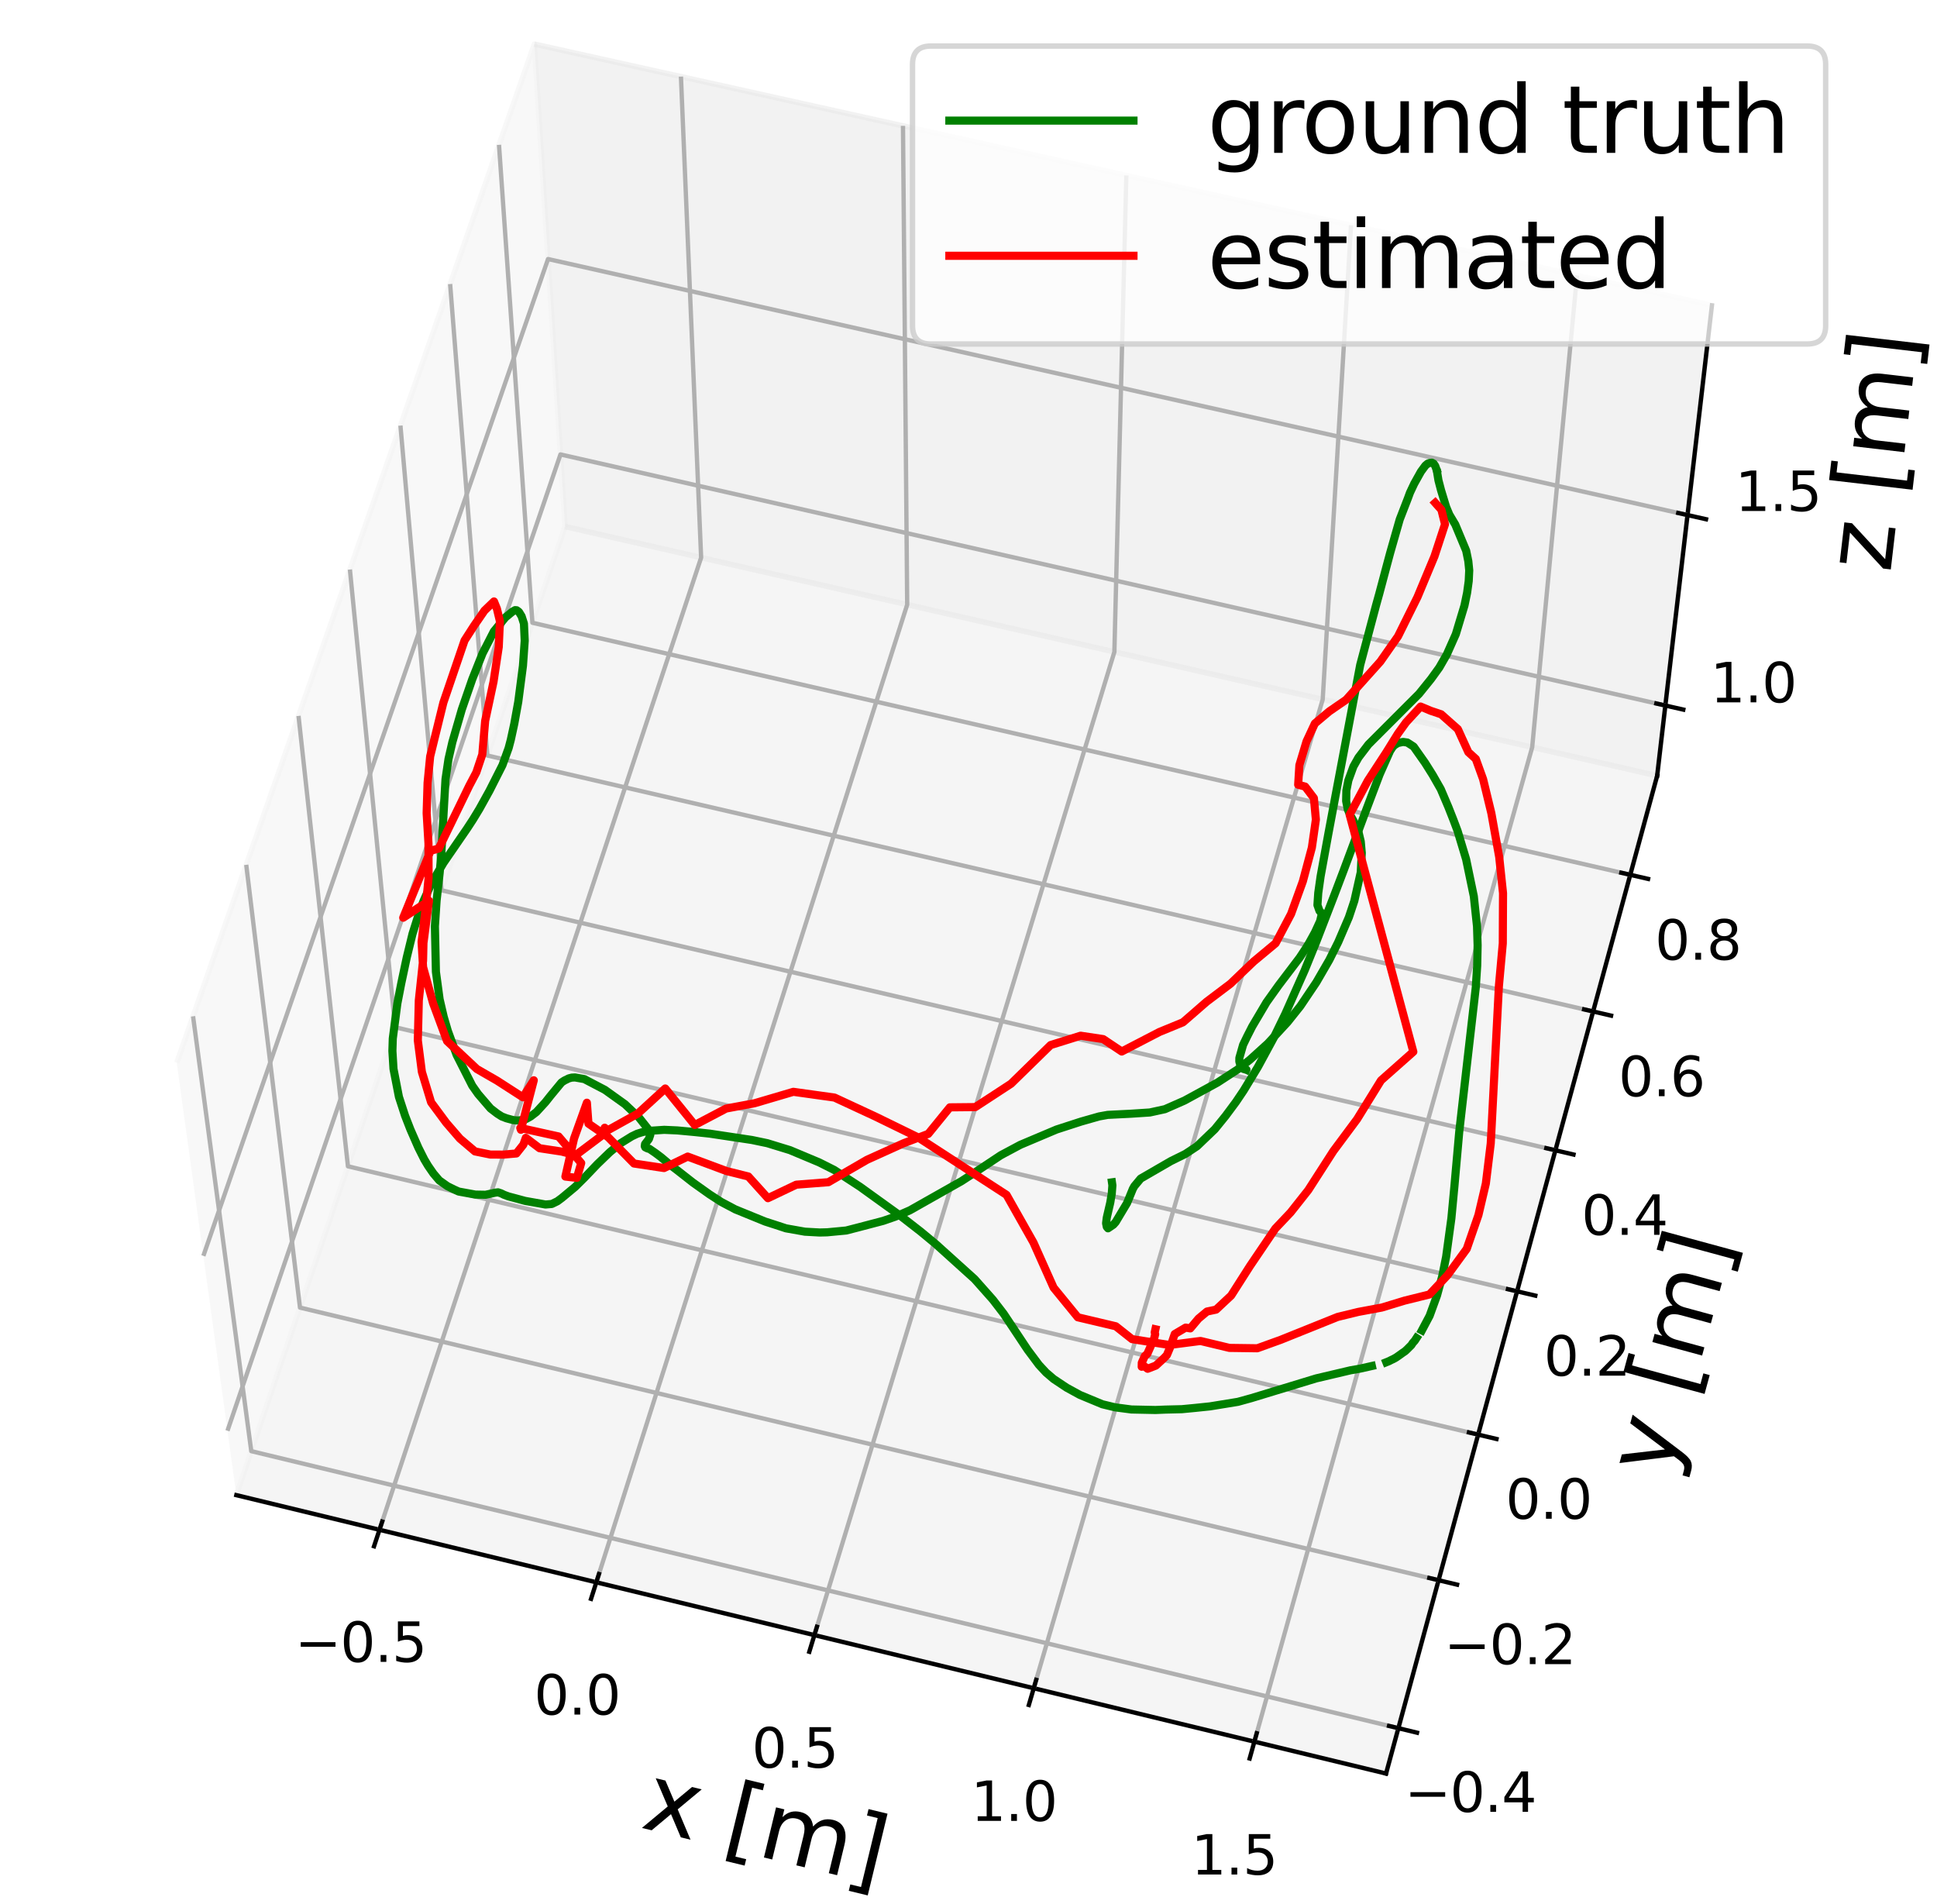 <?xml version="1.0" encoding="utf-8" standalone="no"?>
<!DOCTYPE svg PUBLIC "-//W3C//DTD SVG 1.1//EN"
  "http://www.w3.org/Graphics/SVG/1.1/DTD/svg11.dtd">
<svg xmlns:xlink="http://www.w3.org/1999/xlink" width="357.656pt" height="351.439pt" viewBox="0 0 357.656 351.439" xmlns="http://www.w3.org/2000/svg" version="1.1">
 <defs>
  <style type="text/css">*{stroke-linejoin: round; stroke-linecap: butt}</style>
 </defs>
 <g id="figure_1">
  <g id="patch_1">
   <path d="M 0 351.439 
L 357.656 351.439 
L 357.656 0 
L 0 0 
z
" style="fill: #ffffff"/>
  </g>
  <g id="patch_2">
   <path d="M 0 345.6 
L 345.6 345.6 
L 345.6 -0 
L 0 -0 
z
" style="fill: #ffffff"/>
  </g>
  <g id="pane3d_1">
   <g id="patch_3">
    <path d="M 43.64 276.022 
L 104.336 97.213 
L 98.668 8.135 
L 32.635 196.201 
" style="fill: #f2f2f2; opacity: 0.5; stroke: #f2f2f2; stroke-linejoin: miter"/>
   </g>
  </g>
  <g id="pane3d_2">
   <g id="patch_4">
    <path d="M 104.336 97.213 
L 305.985 143.222 
L 316.1 56.368 
L 98.668 8.135 
" style="fill: #e6e6e6; opacity: 0.5; stroke: #e6e6e6; stroke-linejoin: miter"/>
   </g>
  </g>
  <g id="pane3d_3">
   <g id="patch_5">
    <path d="M 43.64 276.022 
L 255.925 327.419 
L 305.985 143.222 
L 104.336 97.213 
" style="fill: #ececec; opacity: 0.5; stroke: #ececec; stroke-linejoin: miter"/>
   </g>
  </g>
  <g id="axis3d_1">
   <g id="line2d_1">
    <path d="M 43.64 276.022 
L 255.925 327.419 
" style="fill: none; stroke: #000000; stroke-width: 0.8; stroke-linecap: square"/>
   </g>
   <g id="text_1">
    <!-- x [m] -->
    <g transform="translate(118.044 337.345)rotate(-346.39)scale(0.17 -0.17)">
     <defs>
      <path id="DejaVuSans-78" d="M 3513 3500 
L 2247 1797 
L 3578 0 
L 2900 0 
L 1881 1375 
L 863 0 
L 184 0 
L 1544 1831 
L 300 3500 
L 978 3500 
L 1906 2253 
L 2834 3500 
L 3513 3500 
z
" transform="scale(0.016)"/>
      <path id="DejaVuSans-20" transform="scale(0.016)"/>
      <path id="DejaVuSans-5b" d="M 550 4863 
L 1875 4863 
L 1875 4416 
L 1125 4416 
L 1125 -397 
L 1875 -397 
L 1875 -844 
L 550 -844 
L 550 4863 
z
" transform="scale(0.016)"/>
      <path id="DejaVuSans-6d" d="M 3328 2828 
Q 3544 3216 3844 3400 
Q 4144 3584 4550 3584 
Q 5097 3584 5394 3201 
Q 5691 2819 5691 2113 
L 5691 0 
L 5113 0 
L 5113 2094 
Q 5113 2597 4934 2840 
Q 4756 3084 4391 3084 
Q 3944 3084 3684 2787 
Q 3425 2491 3425 1978 
L 3425 0 
L 2847 0 
L 2847 2094 
Q 2847 2600 2669 2842 
Q 2491 3084 2119 3084 
Q 1678 3084 1418 2786 
Q 1159 2488 1159 1978 
L 1159 0 
L 581 0 
L 581 3500 
L 1159 3500 
L 1159 2956 
Q 1356 3278 1631 3431 
Q 1906 3584 2284 3584 
Q 2666 3584 2933 3390 
Q 3200 3197 3328 2828 
z
" transform="scale(0.016)"/>
      <path id="DejaVuSans-5d" d="M 1947 4863 
L 1947 -844 
L 622 -844 
L 622 -397 
L 1369 -397 
L 1369 4416 
L 622 4416 
L 622 4863 
L 1947 4863 
z
" transform="scale(0.016)"/>
     </defs>
     <use xlink:href="#DejaVuSans-78"/>
     <use xlink:href="#DejaVuSans-20" x="59.18"/>
     <use xlink:href="#DejaVuSans-5b" x="90.967"/>
     <use xlink:href="#DejaVuSans-6d" x="129.98"/>
     <use xlink:href="#DejaVuSans-5d" x="227.393"/>
    </g>
   </g>
   <g id="Line3DCollection_1">
    <path d="M 70.071 282.421 
L 129.46 102.946 
L 125.732 14.139 
" style="fill: none; stroke: #b0b0b0; stroke-width: 0.8"/>
    <path d="M 110.106 292.114 
L 167.507 111.626 
L 166.731 23.233 
" style="fill: none; stroke: #b0b0b0; stroke-width: 0.8"/>
    <path d="M 150.373 301.863 
L 205.763 120.355 
L 207.973 32.382 
" style="fill: none; stroke: #b0b0b0; stroke-width: 0.8"/>
    <path d="M 190.875 311.669 
L 244.229 129.132 
L 249.459 41.585 
" style="fill: none; stroke: #b0b0b0; stroke-width: 0.8"/>
    <path d="M 231.613 321.532 
L 282.908 137.957 
L 291.193 50.843 
" style="fill: none; stroke: #b0b0b0; stroke-width: 0.8"/>
   </g>
   <g id="xtick_1">
    <g id="line2d_2">
     <path d="M 70.572 280.905 
L 69.066 285.458 
" style="fill: none; stroke: #000000; stroke-width: 0.8; stroke-linecap: square"/>
    </g>
    <g id="text_2">
     <!-- −0.5 -->
     <g transform="translate(54.447 306.804)scale(0.1 -0.1)">
      <defs>
       <path id="DejaVuSans-2212" d="M 678 2272 
L 4684 2272 
L 4684 1741 
L 678 1741 
L 678 2272 
z
" transform="scale(0.016)"/>
       <path id="DejaVuSans-30" d="M 2034 4250 
Q 1547 4250 1301 3770 
Q 1056 3291 1056 2328 
Q 1056 1369 1301 889 
Q 1547 409 2034 409 
Q 2525 409 2770 889 
Q 3016 1369 3016 2328 
Q 3016 3291 2770 3770 
Q 2525 4250 2034 4250 
z
M 2034 4750 
Q 2819 4750 3233 4129 
Q 3647 3509 3647 2328 
Q 3647 1150 3233 529 
Q 2819 -91 2034 -91 
Q 1250 -91 836 529 
Q 422 1150 422 2328 
Q 422 3509 836 4129 
Q 1250 4750 2034 4750 
z
" transform="scale(0.016)"/>
       <path id="DejaVuSans-2e" d="M 684 794 
L 1344 794 
L 1344 0 
L 684 0 
L 684 794 
z
" transform="scale(0.016)"/>
       <path id="DejaVuSans-35" d="M 691 4666 
L 3169 4666 
L 3169 4134 
L 1269 4134 
L 1269 2991 
Q 1406 3038 1543 3061 
Q 1681 3084 1819 3084 
Q 2600 3084 3056 2656 
Q 3513 2228 3513 1497 
Q 3513 744 3044 326 
Q 2575 -91 1722 -91 
Q 1428 -91 1123 -41 
Q 819 9 494 109 
L 494 744 
Q 775 591 1075 516 
Q 1375 441 1709 441 
Q 2250 441 2565 725 
Q 2881 1009 2881 1497 
Q 2881 1984 2565 2268 
Q 2250 2553 1709 2553 
Q 1456 2553 1204 2497 
Q 953 2441 691 2322 
L 691 4666 
z
" transform="scale(0.016)"/>
      </defs>
      <use xlink:href="#DejaVuSans-2212"/>
      <use xlink:href="#DejaVuSans-30" x="83.789"/>
      <use xlink:href="#DejaVuSans-2e" x="147.412"/>
      <use xlink:href="#DejaVuSans-35" x="179.199"/>
     </g>
    </g>
   </g>
   <g id="xtick_2">
    <g id="line2d_3">
     <path d="M 110.591 290.589 
L 109.134 295.168 
" style="fill: none; stroke: #000000; stroke-width: 0.8; stroke-linecap: square"/>
    </g>
    <g id="text_3">
     <!-- 0.0 -->
     <g transform="translate(98.612 316.533)scale(0.1 -0.1)">
      <use xlink:href="#DejaVuSans-30"/>
      <use xlink:href="#DejaVuSans-2e" x="63.623"/>
      <use xlink:href="#DejaVuSans-30" x="95.41"/>
     </g>
    </g>
   </g>
   <g id="xtick_3">
    <g id="line2d_4">
     <path d="M 150.841 300.329 
L 149.436 304.935 
" style="fill: none; stroke: #000000; stroke-width: 0.8; stroke-linecap: square"/>
    </g>
    <g id="text_4">
     <!-- 0.5 -->
     <g transform="translate(138.818 326.319)scale(0.1 -0.1)">
      <use xlink:href="#DejaVuSans-30"/>
      <use xlink:href="#DejaVuSans-2e" x="63.623"/>
      <use xlink:href="#DejaVuSans-35" x="95.41"/>
     </g>
    </g>
   </g>
   <g id="xtick_4">
    <g id="line2d_5">
     <path d="M 191.326 310.126 
L 189.972 314.759 
" style="fill: none; stroke: #000000; stroke-width: 0.8; stroke-linecap: square"/>
    </g>
    <g id="text_5">
     <!-- 1.0 -->
     <g transform="translate(179.259 336.162)scale(0.1 -0.1)">
      <defs>
       <path id="DejaVuSans-31" d="M 794 531 
L 1825 531 
L 1825 4091 
L 703 3866 
L 703 4441 
L 1819 4666 
L 2450 4666 
L 2450 531 
L 3481 531 
L 3481 0 
L 794 0 
L 794 531 
z
" transform="scale(0.016)"/>
      </defs>
      <use xlink:href="#DejaVuSans-31"/>
      <use xlink:href="#DejaVuSans-2e" x="63.623"/>
      <use xlink:href="#DejaVuSans-30" x="95.41"/>
     </g>
    </g>
   </g>
   <g id="xtick_5">
    <g id="line2d_6">
     <path d="M 232.047 319.98 
L 230.745 324.641 
" style="fill: none; stroke: #000000; stroke-width: 0.8; stroke-linecap: square"/>
    </g>
    <g id="text_6">
     <!-- 1.5 -->
     <g transform="translate(219.935 346.062)scale(0.1 -0.1)">
      <use xlink:href="#DejaVuSans-31"/>
      <use xlink:href="#DejaVuSans-2e" x="63.623"/>
      <use xlink:href="#DejaVuSans-35" x="95.41"/>
     </g>
    </g>
   </g>
  </g>
  <g id="axis3d_2">
   <g id="line2d_7">
    <path d="M 305.985 143.222 
L 255.925 327.419 
" style="fill: none; stroke: #000000; stroke-width: 0.8; stroke-linecap: square"/>
   </g>
   <g id="text_7">
    <!-- y [m] -->
    <g transform="translate(308.079 273.102)rotate(-74.796)scale(0.17 -0.17)">
     <defs>
      <path id="DejaVuSans-79" d="M 2059 -325 
Q 1816 -950 1584 -1140 
Q 1353 -1331 966 -1331 
L 506 -1331 
L 506 -850 
L 844 -850 
Q 1081 -850 1212 -737 
Q 1344 -625 1503 -206 
L 1606 56 
L 191 3500 
L 800 3500 
L 1894 763 
L 2988 3500 
L 3597 3500 
L 2059 -325 
z
" transform="scale(0.016)"/>
     </defs>
     <use xlink:href="#DejaVuSans-79"/>
     <use xlink:href="#DejaVuSans-20" x="59.18"/>
     <use xlink:href="#DejaVuSans-5b" x="90.967"/>
     <use xlink:href="#DejaVuSans-6d" x="129.98"/>
     <use xlink:href="#DejaVuSans-5d" x="227.393"/>
    </g>
   </g>
   <g id="Line3DCollection_2">
    <path d="M 35.647 187.623 
L 46.397 267.9 
L 258.2 319.045 
" style="fill: none; stroke: #b0b0b0; stroke-width: 0.8"/>
    <path d="M 45.466 159.657 
L 55.393 241.399 
L 265.624 291.729 
" style="fill: none; stroke: #b0b0b0; stroke-width: 0.8"/>
    <path d="M 55.118 132.167 
L 64.246 215.316 
L 272.93 264.85 
" style="fill: none; stroke: #b0b0b0; stroke-width: 0.8"/>
    <path d="M 64.607 105.142 
L 72.961 189.641 
L 280.119 238.397 
" style="fill: none; stroke: #b0b0b0; stroke-width: 0.8"/>
    <path d="M 73.937 78.569 
L 81.541 164.364 
L 287.195 212.361 
" style="fill: none; stroke: #b0b0b0; stroke-width: 0.8"/>
    <path d="M 83.112 52.438 
L 89.989 139.477 
L 294.16 186.732 
" style="fill: none; stroke: #b0b0b0; stroke-width: 0.8"/>
    <path d="M 92.136 26.738 
L 98.308 114.97 
L 301.017 161.5 
" style="fill: none; stroke: #b0b0b0; stroke-width: 0.8"/>
   </g>
   <g id="xtick_6">
    <g id="line2d_8">
     <path d="M 256.48 318.63 
L 261.642 319.877 
" style="fill: none; stroke: #000000; stroke-width: 0.8; stroke-linecap: square"/>
    </g>
    <g id="text_8">
     <!-- −0.4 -->
     <g transform="translate(259.349 334.492)scale(0.1 -0.1)">
      <defs>
       <path id="DejaVuSans-34" d="M 2419 4116 
L 825 1625 
L 2419 1625 
L 2419 4116 
z
M 2253 4666 
L 3047 4666 
L 3047 1625 
L 3713 1625 
L 3713 1100 
L 3047 1100 
L 3047 0 
L 2419 0 
L 2419 1100 
L 313 1100 
L 313 1709 
L 2253 4666 
z
" transform="scale(0.016)"/>
      </defs>
      <use xlink:href="#DejaVuSans-2212"/>
      <use xlink:href="#DejaVuSans-30" x="83.789"/>
      <use xlink:href="#DejaVuSans-2e" x="147.412"/>
      <use xlink:href="#DejaVuSans-34" x="179.199"/>
     </g>
    </g>
   </g>
   <g id="xtick_7">
    <g id="line2d_9">
     <path d="M 263.917 291.32 
L 269.04 292.547 
" style="fill: none; stroke: #000000; stroke-width: 0.8; stroke-linecap: square"/>
    </g>
    <g id="text_9">
     <!-- −0.2 -->
     <g transform="translate(266.637 307.219)scale(0.1 -0.1)">
      <defs>
       <path id="DejaVuSans-32" d="M 1228 531 
L 3431 531 
L 3431 0 
L 469 0 
L 469 531 
Q 828 903 1448 1529 
Q 2069 2156 2228 2338 
Q 2531 2678 2651 2914 
Q 2772 3150 2772 3378 
Q 2772 3750 2511 3984 
Q 2250 4219 1831 4219 
Q 1534 4219 1204 4116 
Q 875 4013 500 3803 
L 500 4441 
Q 881 4594 1212 4672 
Q 1544 4750 1819 4750 
Q 2544 4750 2975 4387 
Q 3406 4025 3406 3419 
Q 3406 3131 3298 2873 
Q 3191 2616 2906 2266 
Q 2828 2175 2409 1742 
Q 1991 1309 1228 531 
z
" transform="scale(0.016)"/>
      </defs>
      <use xlink:href="#DejaVuSans-2212"/>
      <use xlink:href="#DejaVuSans-30" x="83.789"/>
      <use xlink:href="#DejaVuSans-2e" x="147.412"/>
      <use xlink:href="#DejaVuSans-32" x="179.199"/>
     </g>
    </g>
   </g>
   <g id="xtick_8">
    <g id="line2d_10">
     <path d="M 271.235 264.447 
L 276.32 265.654 
" style="fill: none; stroke: #000000; stroke-width: 0.8; stroke-linecap: square"/>
    </g>
    <g id="text_10">
     <!-- 0.0 -->
     <g transform="translate(277.999 280.38)scale(0.1 -0.1)">
      <use xlink:href="#DejaVuSans-30"/>
      <use xlink:href="#DejaVuSans-2e" x="63.623"/>
      <use xlink:href="#DejaVuSans-30" x="95.41"/>
     </g>
    </g>
   </g>
   <g id="xtick_9">
    <g id="line2d_11">
     <path d="M 278.437 238.001 
L 283.484 239.189 
" style="fill: none; stroke: #000000; stroke-width: 0.8; stroke-linecap: square"/>
    </g>
    <g id="text_11">
     <!-- 0.2 -->
     <g transform="translate(285.058 253.966)scale(0.1 -0.1)">
      <use xlink:href="#DejaVuSans-30"/>
      <use xlink:href="#DejaVuSans-2e" x="63.623"/>
      <use xlink:href="#DejaVuSans-32" x="95.41"/>
     </g>
    </g>
   </g>
   <g id="xtick_10">
    <g id="line2d_12">
     <path d="M 285.525 211.971 
L 290.535 213.141 
" style="fill: none; stroke: #000000; stroke-width: 0.8; stroke-linecap: square"/>
    </g>
    <g id="text_12">
     <!-- 0.4 -->
     <g transform="translate(292.006 227.967)scale(0.1 -0.1)">
      <use xlink:href="#DejaVuSans-30"/>
      <use xlink:href="#DejaVuSans-2e" x="63.623"/>
      <use xlink:href="#DejaVuSans-34" x="95.41"/>
     </g>
    </g>
   </g>
   <g id="xtick_11">
    <g id="line2d_13">
     <path d="M 292.503 186.349 
L 297.476 187.499 
" style="fill: none; stroke: #000000; stroke-width: 0.8; stroke-linecap: square"/>
    </g>
    <g id="text_13">
     <!-- 0.6 -->
     <g transform="translate(298.846 202.372)scale(0.1 -0.1)">
      <defs>
       <path id="DejaVuSans-36" d="M 2113 2584 
Q 1688 2584 1439 2293 
Q 1191 2003 1191 1497 
Q 1191 994 1439 701 
Q 1688 409 2113 409 
Q 2538 409 2786 701 
Q 3034 994 3034 1497 
Q 3034 2003 2786 2293 
Q 2538 2584 2113 2584 
z
M 3366 4563 
L 3366 3988 
Q 3128 4100 2886 4159 
Q 2644 4219 2406 4219 
Q 1781 4219 1451 3797 
Q 1122 3375 1075 2522 
Q 1259 2794 1537 2939 
Q 1816 3084 2150 3084 
Q 2853 3084 3261 2657 
Q 3669 2231 3669 1497 
Q 3669 778 3244 343 
Q 2819 -91 2113 -91 
Q 1303 -91 875 529 
Q 447 1150 447 2328 
Q 447 3434 972 4092 
Q 1497 4750 2381 4750 
Q 2619 4750 2861 4703 
Q 3103 4656 3366 4563 
z
" transform="scale(0.016)"/>
      </defs>
      <use xlink:href="#DejaVuSans-30"/>
      <use xlink:href="#DejaVuSans-2e" x="63.623"/>
      <use xlink:href="#DejaVuSans-36" x="95.41"/>
     </g>
    </g>
   </g>
   <g id="xtick_12">
    <g id="line2d_14">
     <path d="M 299.372 161.123 
L 304.309 162.256 
" style="fill: none; stroke: #000000; stroke-width: 0.8; stroke-linecap: square"/>
    </g>
    <g id="text_14">
     <!-- 0.8 -->
     <g transform="translate(305.58 177.172)scale(0.1 -0.1)">
      <defs>
       <path id="DejaVuSans-38" d="M 2034 2216 
Q 1584 2216 1326 1975 
Q 1069 1734 1069 1313 
Q 1069 891 1326 650 
Q 1584 409 2034 409 
Q 2484 409 2743 651 
Q 3003 894 3003 1313 
Q 3003 1734 2745 1975 
Q 2488 2216 2034 2216 
z
M 1403 2484 
Q 997 2584 770 2862 
Q 544 3141 544 3541 
Q 544 4100 942 4425 
Q 1341 4750 2034 4750 
Q 2731 4750 3128 4425 
Q 3525 4100 3525 3541 
Q 3525 3141 3298 2862 
Q 3072 2584 2669 2484 
Q 3125 2378 3379 2068 
Q 3634 1759 3634 1313 
Q 3634 634 3220 271 
Q 2806 -91 2034 -91 
Q 1263 -91 848 271 
Q 434 634 434 1313 
Q 434 1759 690 2068 
Q 947 2378 1403 2484 
z
M 1172 3481 
Q 1172 3119 1398 2916 
Q 1625 2713 2034 2713 
Q 2441 2713 2670 2916 
Q 2900 3119 2900 3481 
Q 2900 3844 2670 4047 
Q 2441 4250 2034 4250 
Q 1625 4250 1398 4047 
Q 1172 3844 1172 3481 
z
" transform="scale(0.016)"/>
      </defs>
      <use xlink:href="#DejaVuSans-30"/>
      <use xlink:href="#DejaVuSans-2e" x="63.623"/>
      <use xlink:href="#DejaVuSans-38" x="95.41"/>
     </g>
    </g>
   </g>
  </g>
  <g id="axis3d_3">
   <g id="line2d_15">
    <path d="M 305.985 143.222 
L 316.1 56.368 
" style="fill: none; stroke: #000000; stroke-width: 0.8; stroke-linecap: square"/>
   </g>
   <g id="text_15">
    <!-- z [m] -->
    <g transform="translate(349.037 105.869)rotate(-83.357)scale(0.17 -0.17)">
     <defs>
      <path id="DejaVuSans-7a" d="M 353 3500 
L 3084 3500 
L 3084 2975 
L 922 459 
L 3084 459 
L 3084 0 
L 275 0 
L 275 525 
L 2438 3041 
L 353 3041 
L 353 3500 
z
" transform="scale(0.016)"/>
     </defs>
     <use xlink:href="#DejaVuSans-7a"/>
     <use xlink:href="#DejaVuSans-20" x="52.49"/>
     <use xlink:href="#DejaVuSans-5b" x="84.277"/>
     <use xlink:href="#DejaVuSans-6d" x="123.291"/>
     <use xlink:href="#DejaVuSans-5d" x="220.703"/>
    </g>
   </g>
   <g id="Line3DCollection_3">
    <path d="M 307.496 130.249 
L 103.488 83.895 
L 42.001 264.133 
" style="fill: none; stroke: #b0b0b0; stroke-width: 0.8"/>
    <path d="M 311.591 95.089 
L 101.193 47.823 
L 37.55 231.851 
" style="fill: none; stroke: #b0b0b0; stroke-width: 0.8"/>
   </g>
   <g id="xtick_13">
    <g id="line2d_16">
     <path d="M 305.84 129.873 
L 310.809 131.002 
" style="fill: none; stroke: #000000; stroke-width: 0.8; stroke-linecap: square"/>
    </g>
    <g id="text_16">
     <!-- 1.0 -->
     <g transform="translate(315.783 129.659)scale(0.1 -0.1)">
      <use xlink:href="#DejaVuSans-31"/>
      <use xlink:href="#DejaVuSans-2e" x="63.623"/>
      <use xlink:href="#DejaVuSans-30" x="95.41"/>
     </g>
    </g>
   </g>
   <g id="xtick_14">
    <g id="line2d_17">
     <path d="M 309.882 94.705 
L 315.009 95.857 
" style="fill: none; stroke: #000000; stroke-width: 0.8; stroke-linecap: square"/>
    </g>
    <g id="text_17">
     <!-- 1.5 -->
     <g transform="translate(320.377 94.334)scale(0.1 -0.1)">
      <use xlink:href="#DejaVuSans-31"/>
      <use xlink:href="#DejaVuSans-2e" x="63.623"/>
      <use xlink:href="#DejaVuSans-35" x="95.41"/>
     </g>
    </g>
   </g>
  </g>
  <g id="axes_1">
   <g id="line2d_18">
    <path d="M 230.147 197.493 
L 230.154 197.479 
L 230.05 197.474 
L 229.59 197.338 
L 229.054 196.738 
L 228.835 195.965 
L 228.843 195.301 
L 229.532 192.888 
L 230.278 191.344 
L 231.222 189.49 
L 233.858 185.037 
L 236.088 181.911 
L 239.97 176.802 
L 240.75 175.619 
L 241.153 175.004 
L 241.751 174.026 
L 242.809 172.107 
L 243.752 170.058 
L 244.023 168.913 
L 243.888 168.415 
L 243.638 168.161 
L 243.258 167.086 
L 243.407 164.851 
L 243.843 161.777 
L 245.292 153.835 
L 246.675 146.469 
L 251.155 122.754 
L 254.096 111.688 
L 254.657 109.671 
L 256.168 104 
L 256.703 102.01 
L 258.451 95.894 
L 259.971 91.969 
L 260.341 90.961 
L 261.123 89.299 
L 262.365 87.072 
L 263.185 85.956 
L 263.624 85.585 
L 264.024 85.454 
L 264.397 85.415 
L 264.731 85.608 
L 265.001 86.004 
L 265.253 86.704 
L 265.253 86.704 
" clip-path="url(#p14e7da78d7)" style="fill: none; stroke: #008000; stroke-width: 1.5; stroke-linecap: square"/>
   </g>
   <g id="line2d_19">
    <path d="M 265.382 87.333 
L 265.602 88.674 
L 266.077 90.494 
L 267.015 93.573 
L 267.607 94.998 
L 268.705 96.834 
L 270.722 101.672 
L 271.116 103.608 
L 271.285 105.304 
L 271.191 107.268 
L 270.892 109.433 
L 270.408 111.77 
L 268.812 117.071 
L 267.144 120.822 
L 265.76 123.235 
L 264.225 125.36 
L 262.028 128.08 
L 252.673 137.438 
L 250.833 139.853 
L 249.898 141.515 
L 248.972 144.059 
L 248.601 145.92 
L 248.561 147.888 
L 248.848 149.38 
L 249.263 150.391 
L 249.932 151.568 
L 250.459 152.661 
L 250.827 153.561 
L 251.252 155.336 
L 251.443 157.451 
L 251.255 161.039 
L 250.071 166.316 
L 249.063 169.339 
L 247.098 173.917 
L 245.453 177.213 
L 243.062 181.341 
L 240.092 185.754 
L 237.741 188.699 
L 234.116 192.625 
L 230.789 195.642 
L 228.517 197.443 
L 224.801 199.861 
L 218.693 203.188 
L 215.098 204.77 
L 212.311 205.379 
L 208.861 205.605 
L 204.533 205.822 
L 202.953 206.107 
L 199.607 207.059 
L 195.075 208.528 
L 188.398 211.349 
L 184.796 213.271 
L 180.089 216.395 
L 177.531 218.057 
L 168.007 223.44 
L 165.322 224.611 
L 163.072 225.388 
L 158.484 226.593 
L 156.25 227.169 
L 152.719 227.501 
L 151.341 227.535 
L 148.617 227.386 
L 145.128 226.767 
L 143.013 226.072 
L 141.299 225.521 
L 135.752 223.261 
L 133.191 221.903 
L 131.029 220.506 
L 127.955 218.321 
L 124.928 215.951 
L 123.741 215.051 
L 122.086 213.657 
L 121.057 212.882 
L 119.893 212.085 
L 119.604 212.035 
L 119.144 211.81 
L 119.053 211.598 
L 119.109 211.208 
L 119.811 210.284 
L 120.076 209.499 
L 119.821 208.623 
L 117.935 206.252 
L 115.39 203.848 
L 111.692 201.202 
L 107.886 199.212 
L 106.187 198.912 
L 105.581 198.939 
L 105.038 199.081 
L 104.223 199.48 
L 103.685 199.831 
L 101.626 202.326 
L 100.721 203.468 
L 99.043 205.3 
L 97.979 206.112 
L 97.171 206.565 
L 96.377 206.781 
L 95.558 206.858 
L 94.735 206.783 
L 93.509 206.448 
L 92.658 206.121 
L 91.836 205.6 
L 90.575 204.635 
L 88.275 201.963 
L 87.199 200.436 
L 84.316 194.758 
L 82.692 190.322 
L 81.931 187.729 
L 81.173 184.477 
L 80.49 179.402 
L 80.303 171 
L 80.614 166.256 
L 81.172 161.238 
L 81.458 158.076 
L 82.259 143.86 
L 82.815 140.116 
L 83.526 137.009 
L 85.266 130.996 
L 87.203 125.392 
L 89.098 120.634 
L 91.191 116.554 
L 93.32 113.983 
L 94.582 112.941 
L 95.11 112.638 
L 95.403 112.663 
L 95.815 112.964 
L 96.311 113.775 
L 96.742 115.127 
L 96.885 118.286 
L 96.562 122.904 
L 95.692 129.573 
L 94.962 133.601 
L 94.321 136.559 
L 93.916 138.097 
L 92.776 141.258 
L 90.384 145.979 
L 88.53 149.326 
L 87.315 151.325 
L 86.256 152.947 
L 84.322 155.759 
L 81.878 159.313 
L 79.725 162.97 
L 78.222 166.296 
L 77.496 168.191 
L 76.174 172.374 
L 75.104 176.765 
L 74.093 181.535 
L 73.369 185.266 
L 72.527 191.727 
L 72.456 194.019 
L 72.655 197.329 
L 73.657 202.491 
L 74.791 205.973 
L 75.78 208.516 
L 77.251 211.874 
L 78.344 214.05 
L 79.045 215.224 
L 80.03 216.652 
L 81.104 217.915 
L 82.607 218.978 
L 83.823 219.582 
L 84.688 219.974 
L 87.78 220.538 
L 89.658 220.571 
L 90.504 220.388 
L 91.403 220.188 
L 91.956 220.117 
L 92.526 220.309 
L 93.109 220.59 
L 93.891 220.877 
L 95.085 221.193 
L 96.972 221.704 
L 100.724 222.368 
L 101.885 222.272 
L 102.929 221.761 
L 103.761 221.143 
L 106.199 219.116 
L 107.895 217.44 
L 110.291 214.93 
L 112.6 212.703 
L 114.62 211.041 
L 116.643 209.788 
L 117.647 209.309 
L 118.668 208.991 
L 119.755 208.775 
L 122.642 208.582 
L 125.077 208.692 
L 128.293 208.991 
L 131.039 209.283 
L 138.835 210.456 
L 141.683 211.05 
L 145.857 212.33 
L 151.263 214.595 
L 154.025 215.985 
L 158.788 219.086 
L 166.495 224.638 
L 170.013 227.375 
L 172.787 229.673 
L 179.949 236.134 
L 183.324 239.937 
L 185.328 242.543 
L 189.727 249.156 
L 191.834 251.975 
L 193.148 253.389 
L 194.549 254.586 
L 196.952 256.185 
L 199.398 257.523 
L 203.545 259.246 
L 205.878 259.811 
L 208.911 260.211 
L 213.342 260.303 
L 215.207 260.229 
L 218.225 260.155 
L 220.596 259.928 
L 223.42 259.636 
L 228.582 258.796 
L 231.047 258.116 
L 243.015 254.472 
L 249.362 252.976 
L 251.101 252.675 
L 253.307 252.18 
L 253.307 252.18 
" clip-path="url(#p14e7da78d7)" style="fill: none; stroke: #008000; stroke-width: 1.5; stroke-linecap: square"/>
   </g>
   <g id="line2d_20">
    <path d="M 255.976 251.489 
L 256.418 251.313 
L 256.88 251.078 
L 257.31 250.878 
L 257.743 250.634 
L 258.168 250.344 
L 258.587 250.046 
L 259.008 249.741 
L 259.429 249.459 
L 259.819 249.102 
L 260.208 248.709 
L 260.591 248.331 
L 260.854 247.927 
L 261.231 247.509 
L 261.55 247.018 
" clip-path="url(#p14e7da78d7)" style="fill: none; stroke: #008000; stroke-width: 1.5; stroke-linecap: square"/>
   </g>
   <g id="line2d_21">
    <path d="M 262.541 245.61 
L 263.975 242.907 
L 265.338 239.155 
L 266.295 235.637 
L 267.021 232.012 
L 267.99 224.915 
L 268.545 219.031 
L 269.441 208.939 
L 270.656 198.314 
L 272.492 182.313 
L 272.756 178.28 
L 272.834 174.51 
L 272.724 171.025 
L 272.13 165.459 
L 270.71 158.635 
L 269.147 153.436 
L 268.366 151.356 
L 267.449 149.029 
L 266.033 145.694 
L 264.532 143.062 
L 263.131 140.833 
L 261.019 137.834 
L 259.857 137.084 
L 259.067 136.967 
L 258.098 137.175 
L 257.438 137.596 
L 257.095 137.974 
L 256.65 138.67 
L 254.742 142.972 
L 252.026 150.15 
L 248.079 160.749 
L 246.337 165.34 
L 243.035 173.887 
L 240.887 179.166 
L 237.35 187.123 
L 235.1 191.753 
L 232.266 196.978 
L 229.632 201.325 
L 228.207 203.444 
L 226.281 206.034 
L 224.307 208.467 
L 221.033 211.603 
L 218.873 213.03 
L 216.192 214.356 
L 210.618 217.581 
L 209.447 218.991 
L 209.175 219.48 
L 208.11 222.091 
L 206.006 225.609 
L 205.581 226.088 
L 204.588 226.763 
L 204.362 226.489 
L 204.231 225.833 
L 204.36 224.788 
L 204.728 223.202 
L 205.003 222.027 
L 205.28 220.364 
L 205.396 218.836 
L 205.317 218.279 
L 205.317 218.279 
" clip-path="url(#p14e7da78d7)" style="fill: none; stroke: #008000; stroke-width: 1.5; stroke-linecap: square"/>
   </g>
   <g id="line2d_22">
    <path d="M 265.007 92.831 
L 266.146 94.103 
L 266.813 96.771 
L 264.873 102.689 
L 261.734 110.217 
L 258.139 117.469 
L 254.874 122.135 
L 248.557 129.183 
L 245.441 131.331 
L 242.785 133.565 
L 241.243 136.87 
L 239.924 141.255 
L 239.699 144.869 
L 240.991 145.216 
L 242.601 147.344 
L 242.97 151.307 
L 242.229 156.473 
L 240.565 162.705 
L 238.393 168.721 
L 235.533 174.142 
L 231.476 177.516 
L 227.2 181.61 
L 222.791 184.939 
L 218.426 188.731 
L 214.066 190.524 
L 207.123 194.124 
L 203.695 191.833 
L 199.529 191.206 
L 193.991 192.933 
L 186.694 200.063 
L 180.085 204.384 
L 175.387 204.431 
L 171.397 209.331 
L 166.857 211.055 
L 160.081 214.118 
L 152.956 218.249 
L 147.021 218.71 
L 141.793 221.2 
L 138.178 217.193 
L 134.148 216.19 
L 126.979 213.52 
L 122.607 215.636 
L 117.063 214.8 
L 112.27 209.918 
L 108.654 207.434 
L 108.365 203.576 
L 105.995 210.184 
L 104.397 217.211 
L 106.52 217.451 
L 107.315 214.719 
L 103.141 209.805 
L 96.067 208.242 
L 96.181 208.573 
L 98.559 199.436 
L 96.549 202.576 
L 91.772 199.495 
L 88.049 197.353 
L 82.548 192.196 
L 79.96 185.196 
L 78.12 178.546 
L 77.843 173.901 
L 78.643 167.202 
L 79.134 162.063 
L 79.114 155.694 
L 78.779 150.113 
L 78.951 144.52 
L 79.429 139.636 
L 81.865 129.714 
L 85.774 118.249 
L 87.486 115.582 
L 89.452 112.73 
L 91.21 111.038 
L 91.754 112.388 
L 92.305 114.668 
L 92.092 119.432 
L 91.124 125.874 
L 89.584 133.076 
L 89.055 139.288 
L 87.954 142.582 
L 86.629 145.101 
L 81.018 156.653 
L 79.51 157.047 
L 74.451 169.422 
L 79.208 166.296 
L 78.188 174.084 
L 78.115 177.361 
L 77.33 184.697 
L 77.151 192.078 
L 77.897 197.881 
L 79.602 203.505 
L 82.378 207.256 
L 84.922 210.201 
L 87.705 212.567 
L 90.553 213.147 
L 92.942 213.157 
L 95.345 212.947 
L 96.642 211.306 
L 97.089 210.059 
L 99.623 211.975 
L 103.732 212.6 
L 106.285 213.272 
L 111.959 209.012 
L 111.657 208.196 
L 112.198 208.682 
L 117.775 205.579 
L 122.835 200.951 
L 128.288 207.693 
L 134.073 204.649 
L 139.335 203.672 
L 146.488 201.564 
L 154.087 202.626 
L 161.604 206.115 
L 169.495 209.965 
L 185.849 220.589 
L 190.824 229.396 
L 194.537 237.709 
L 199.01 243.188 
L 206.028 244.848 
L 209.026 247.22 
L 215.922 248.302 
L 221.667 247.56 
L 227.005 248.84 
L 232.151 248.91 
L 236.5 247.339 
L 246.985 243.125 
L 250.811 242.194 
L 255.146 241.39 
L 259.358 240.111 
L 263.939 238.977 
L 267.262 235.436 
L 270.822 230.565 
L 272.985 224.317 
L 274.352 218.501 
L 275.259 211.089 
L 276.766 182.012 
L 277.481 174.159 
L 277.525 164.887 
L 276.822 158.223 
L 275.368 150.122 
L 273.847 143.847 
L 272.497 140.107 
L 271.12 138.857 
L 269.181 134.603 
L 266.093 131.865 
L 264.206 131.235 
L 262.309 130.44 
L 259.616 133.364 
L 258.132 135.422 
L 255.935 138.963 
L 252.555 144.14 
L 249.204 150.412 
L 260.962 194.17 
L 254.994 199.461 
L 250.576 206.618 
L 246.199 212.503 
L 241.558 219.719 
L 238.308 223.828 
L 235.476 226.818 
L 230.797 233.734 
L 227.327 239.169 
L 224.547 241.771 
L 222.862 242.128 
L 221.296 243.434 
L 219.778 245.241 
L 218.927 245.093 
L 216.908 246.284 
L 216.087 248.667 
L 215.458 250.17 
L 214.944 250.707 
L 213.43 252.101 
L 211.908 252.693 
L 211.22 252.184 
L 210.809 252.318 
L 210.824 251.587 
L 211.372 250.355 
L 211.846 249.936 
L 213.103 247.105 
L 213.296 246.319 
L 213.211 245.979 
L 213.338 245.401 
L 213.338 245.401 
" clip-path="url(#p14e7da78d7)" style="fill: none; stroke: #ff0000; stroke-width: 1.5; stroke-linecap: square"/>
   </g>
   <g id="legend_1">
    <g id="patch_6">
     <path d="M 171.892 63.506 
L 333.7 63.506 
Q 337.1 63.506 337.1 60.106 
L 337.1 11.9 
Q 337.1 8.5 333.7 8.5 
L 171.892 8.5 
Q 168.492 8.5 168.492 11.9 
L 168.492 60.106 
Q 168.492 63.506 171.892 63.506 
z
" style="fill: #ffffff; opacity: 0.8; stroke: #cccccc; stroke-linejoin: miter"/>
    </g>
    <g id="line2d_23">
     <path d="M 175.292 22.267 
L 192.292 22.267 
L 209.292 22.267 
" style="fill: none; stroke: #008000; stroke-width: 1.5; stroke-linecap: square"/>
    </g>
    <g id="text_18">
     <!-- ground truth -->
     <g transform="translate(222.892 28.217)scale(0.17 -0.17)">
      <defs>
       <path id="DejaVuSans-67" d="M 2906 1791 
Q 2906 2416 2648 2759 
Q 2391 3103 1925 3103 
Q 1463 3103 1205 2759 
Q 947 2416 947 1791 
Q 947 1169 1205 825 
Q 1463 481 1925 481 
Q 2391 481 2648 825 
Q 2906 1169 2906 1791 
z
M 3481 434 
Q 3481 -459 3084 -895 
Q 2688 -1331 1869 -1331 
Q 1566 -1331 1297 -1286 
Q 1028 -1241 775 -1147 
L 775 -588 
Q 1028 -725 1275 -790 
Q 1522 -856 1778 -856 
Q 2344 -856 2625 -561 
Q 2906 -266 2906 331 
L 2906 616 
Q 2728 306 2450 153 
Q 2172 0 1784 0 
Q 1141 0 747 490 
Q 353 981 353 1791 
Q 353 2603 747 3093 
Q 1141 3584 1784 3584 
Q 2172 3584 2450 3431 
Q 2728 3278 2906 2969 
L 2906 3500 
L 3481 3500 
L 3481 434 
z
" transform="scale(0.016)"/>
       <path id="DejaVuSans-72" d="M 2631 2963 
Q 2534 3019 2420 3045 
Q 2306 3072 2169 3072 
Q 1681 3072 1420 2755 
Q 1159 2438 1159 1844 
L 1159 0 
L 581 0 
L 581 3500 
L 1159 3500 
L 1159 2956 
Q 1341 3275 1631 3429 
Q 1922 3584 2338 3584 
Q 2397 3584 2469 3576 
Q 2541 3569 2628 3553 
L 2631 2963 
z
" transform="scale(0.016)"/>
       <path id="DejaVuSans-6f" d="M 1959 3097 
Q 1497 3097 1228 2736 
Q 959 2375 959 1747 
Q 959 1119 1226 758 
Q 1494 397 1959 397 
Q 2419 397 2687 759 
Q 2956 1122 2956 1747 
Q 2956 2369 2687 2733 
Q 2419 3097 1959 3097 
z
M 1959 3584 
Q 2709 3584 3137 3096 
Q 3566 2609 3566 1747 
Q 3566 888 3137 398 
Q 2709 -91 1959 -91 
Q 1206 -91 779 398 
Q 353 888 353 1747 
Q 353 2609 779 3096 
Q 1206 3584 1959 3584 
z
" transform="scale(0.016)"/>
       <path id="DejaVuSans-75" d="M 544 1381 
L 544 3500 
L 1119 3500 
L 1119 1403 
Q 1119 906 1312 657 
Q 1506 409 1894 409 
Q 2359 409 2629 706 
Q 2900 1003 2900 1516 
L 2900 3500 
L 3475 3500 
L 3475 0 
L 2900 0 
L 2900 538 
Q 2691 219 2414 64 
Q 2138 -91 1772 -91 
Q 1169 -91 856 284 
Q 544 659 544 1381 
z
M 1991 3584 
L 1991 3584 
z
" transform="scale(0.016)"/>
       <path id="DejaVuSans-6e" d="M 3513 2113 
L 3513 0 
L 2938 0 
L 2938 2094 
Q 2938 2591 2744 2837 
Q 2550 3084 2163 3084 
Q 1697 3084 1428 2787 
Q 1159 2491 1159 1978 
L 1159 0 
L 581 0 
L 581 3500 
L 1159 3500 
L 1159 2956 
Q 1366 3272 1645 3428 
Q 1925 3584 2291 3584 
Q 2894 3584 3203 3211 
Q 3513 2838 3513 2113 
z
" transform="scale(0.016)"/>
       <path id="DejaVuSans-64" d="M 2906 2969 
L 2906 4863 
L 3481 4863 
L 3481 0 
L 2906 0 
L 2906 525 
Q 2725 213 2448 61 
Q 2172 -91 1784 -91 
Q 1150 -91 751 415 
Q 353 922 353 1747 
Q 353 2572 751 3078 
Q 1150 3584 1784 3584 
Q 2172 3584 2448 3432 
Q 2725 3281 2906 2969 
z
M 947 1747 
Q 947 1113 1208 752 
Q 1469 391 1925 391 
Q 2381 391 2643 752 
Q 2906 1113 2906 1747 
Q 2906 2381 2643 2742 
Q 2381 3103 1925 3103 
Q 1469 3103 1208 2742 
Q 947 2381 947 1747 
z
" transform="scale(0.016)"/>
       <path id="DejaVuSans-74" d="M 1172 4494 
L 1172 3500 
L 2356 3500 
L 2356 3053 
L 1172 3053 
L 1172 1153 
Q 1172 725 1289 603 
Q 1406 481 1766 481 
L 2356 481 
L 2356 0 
L 1766 0 
Q 1100 0 847 248 
Q 594 497 594 1153 
L 594 3053 
L 172 3053 
L 172 3500 
L 594 3500 
L 594 4494 
L 1172 4494 
z
" transform="scale(0.016)"/>
       <path id="DejaVuSans-68" d="M 3513 2113 
L 3513 0 
L 2938 0 
L 2938 2094 
Q 2938 2591 2744 2837 
Q 2550 3084 2163 3084 
Q 1697 3084 1428 2787 
Q 1159 2491 1159 1978 
L 1159 0 
L 581 0 
L 581 4863 
L 1159 4863 
L 1159 2956 
Q 1366 3272 1645 3428 
Q 1925 3584 2291 3584 
Q 2894 3584 3203 3211 
Q 3513 2838 3513 2113 
z
" transform="scale(0.016)"/>
      </defs>
      <use xlink:href="#DejaVuSans-67"/>
      <use xlink:href="#DejaVuSans-72" x="63.477"/>
      <use xlink:href="#DejaVuSans-6f" x="102.34"/>
      <use xlink:href="#DejaVuSans-75" x="163.521"/>
      <use xlink:href="#DejaVuSans-6e" x="226.9"/>
      <use xlink:href="#DejaVuSans-64" x="290.279"/>
      <use xlink:href="#DejaVuSans-20" x="353.756"/>
      <use xlink:href="#DejaVuSans-74" x="385.543"/>
      <use xlink:href="#DejaVuSans-72" x="424.752"/>
      <use xlink:href="#DejaVuSans-75" x="465.865"/>
      <use xlink:href="#DejaVuSans-74" x="529.244"/>
      <use xlink:href="#DejaVuSans-68" x="568.453"/>
     </g>
    </g>
    <g id="line2d_24">
     <path d="M 175.292 47.22 
L 192.292 47.22 
L 209.292 47.22 
" style="fill: none; stroke: #ff0000; stroke-width: 1.5; stroke-linecap: square"/>
    </g>
    <g id="text_19">
     <!-- estimated -->
     <g transform="translate(222.892 53.17)scale(0.17 -0.17)">
      <defs>
       <path id="DejaVuSans-65" d="M 3597 1894 
L 3597 1613 
L 953 1613 
Q 991 1019 1311 708 
Q 1631 397 2203 397 
Q 2534 397 2845 478 
Q 3156 559 3463 722 
L 3463 178 
Q 3153 47 2828 -22 
Q 2503 -91 2169 -91 
Q 1331 -91 842 396 
Q 353 884 353 1716 
Q 353 2575 817 3079 
Q 1281 3584 2069 3584 
Q 2775 3584 3186 3129 
Q 3597 2675 3597 1894 
z
M 3022 2063 
Q 3016 2534 2758 2815 
Q 2500 3097 2075 3097 
Q 1594 3097 1305 2825 
Q 1016 2553 972 2059 
L 3022 2063 
z
" transform="scale(0.016)"/>
       <path id="DejaVuSans-73" d="M 2834 3397 
L 2834 2853 
Q 2591 2978 2328 3040 
Q 2066 3103 1784 3103 
Q 1356 3103 1142 2972 
Q 928 2841 928 2578 
Q 928 2378 1081 2264 
Q 1234 2150 1697 2047 
L 1894 2003 
Q 2506 1872 2764 1633 
Q 3022 1394 3022 966 
Q 3022 478 2636 193 
Q 2250 -91 1575 -91 
Q 1294 -91 989 -36 
Q 684 19 347 128 
L 347 722 
Q 666 556 975 473 
Q 1284 391 1588 391 
Q 1994 391 2212 530 
Q 2431 669 2431 922 
Q 2431 1156 2273 1281 
Q 2116 1406 1581 1522 
L 1381 1569 
Q 847 1681 609 1914 
Q 372 2147 372 2553 
Q 372 3047 722 3315 
Q 1072 3584 1716 3584 
Q 2034 3584 2315 3537 
Q 2597 3491 2834 3397 
z
" transform="scale(0.016)"/>
       <path id="DejaVuSans-69" d="M 603 3500 
L 1178 3500 
L 1178 0 
L 603 0 
L 603 3500 
z
M 603 4863 
L 1178 4863 
L 1178 4134 
L 603 4134 
L 603 4863 
z
" transform="scale(0.016)"/>
       <path id="DejaVuSans-61" d="M 2194 1759 
Q 1497 1759 1228 1600 
Q 959 1441 959 1056 
Q 959 750 1161 570 
Q 1363 391 1709 391 
Q 2188 391 2477 730 
Q 2766 1069 2766 1631 
L 2766 1759 
L 2194 1759 
z
M 3341 1997 
L 3341 0 
L 2766 0 
L 2766 531 
Q 2569 213 2275 61 
Q 1981 -91 1556 -91 
Q 1019 -91 701 211 
Q 384 513 384 1019 
Q 384 1609 779 1909 
Q 1175 2209 1959 2209 
L 2766 2209 
L 2766 2266 
Q 2766 2663 2505 2880 
Q 2244 3097 1772 3097 
Q 1472 3097 1187 3025 
Q 903 2953 641 2809 
L 641 3341 
Q 956 3463 1253 3523 
Q 1550 3584 1831 3584 
Q 2591 3584 2966 3190 
Q 3341 2797 3341 1997 
z
" transform="scale(0.016)"/>
      </defs>
      <use xlink:href="#DejaVuSans-65"/>
      <use xlink:href="#DejaVuSans-73" x="61.523"/>
      <use xlink:href="#DejaVuSans-74" x="113.623"/>
      <use xlink:href="#DejaVuSans-69" x="152.832"/>
      <use xlink:href="#DejaVuSans-6d" x="180.615"/>
      <use xlink:href="#DejaVuSans-61" x="278.027"/>
      <use xlink:href="#DejaVuSans-74" x="339.307"/>
      <use xlink:href="#DejaVuSans-65" x="378.516"/>
      <use xlink:href="#DejaVuSans-64" x="440.039"/>
     </g>
    </g>
   </g>
  </g>
 </g>
 <defs>
  <clipPath id="p14e7da78d7">
   <rect x="0" y="-0" width="345.6" height="345.6"/>
  </clipPath>
 </defs>
</svg>
